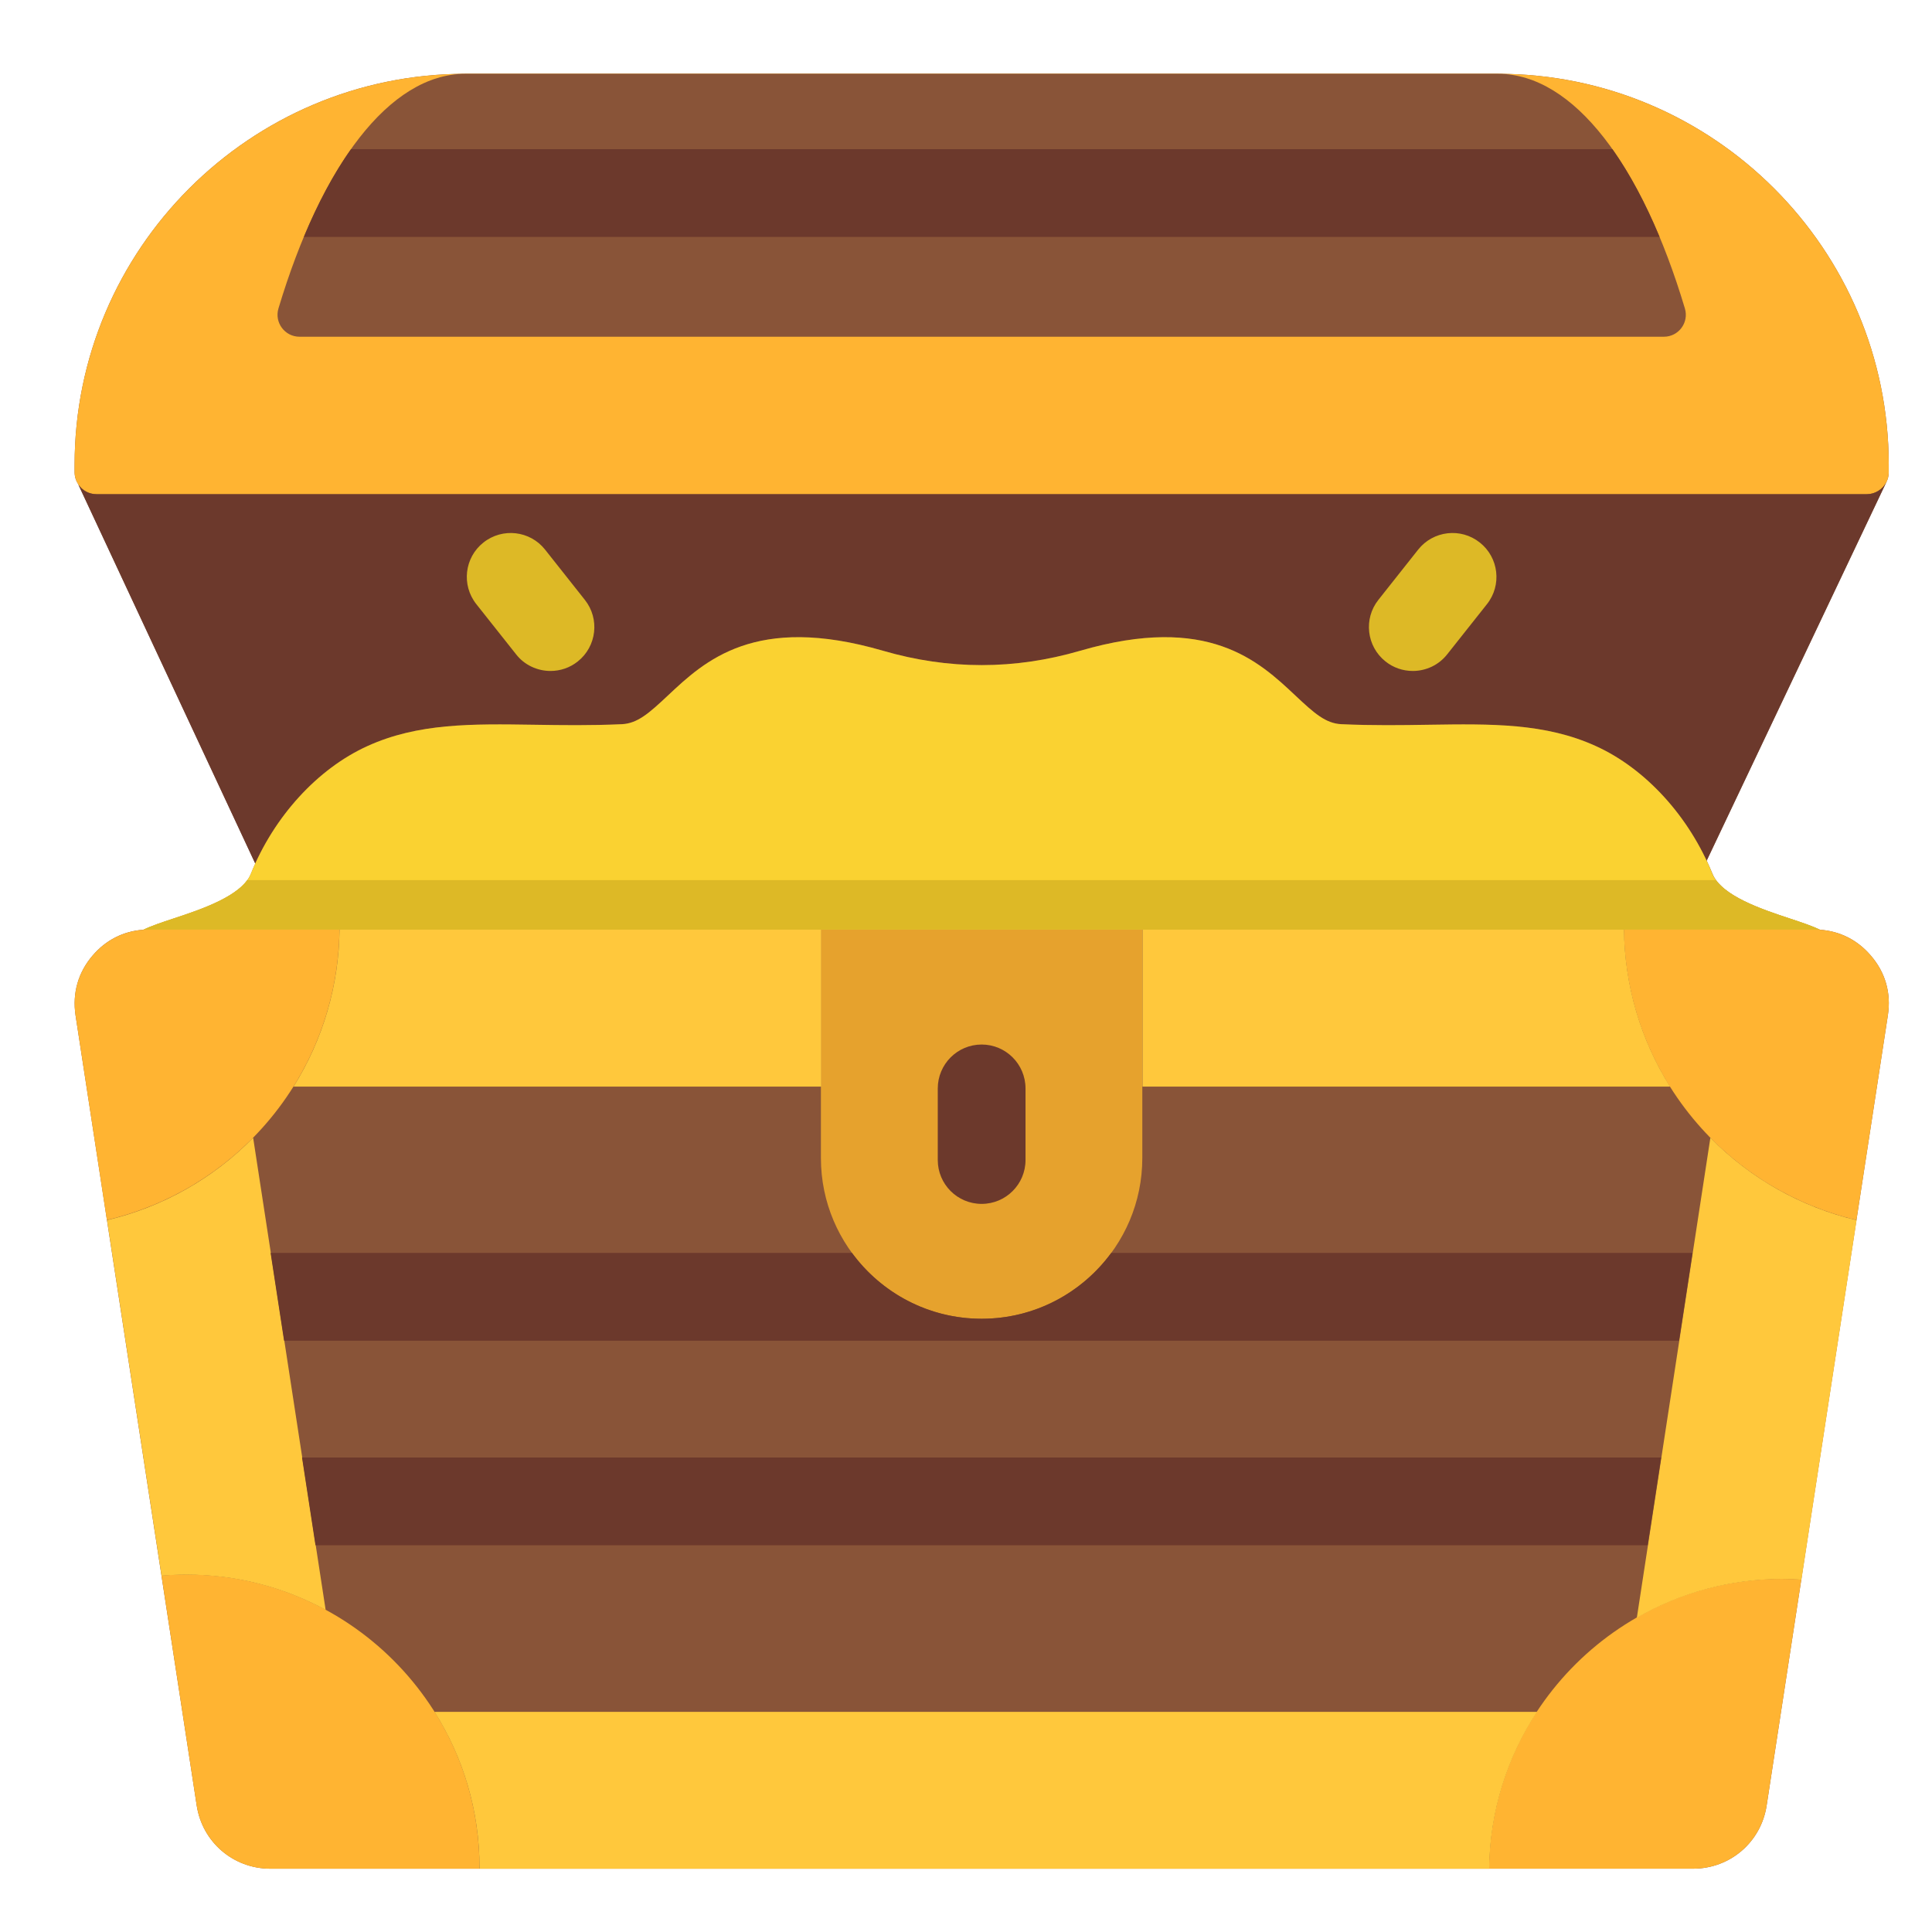<svg width="31" height="31" viewBox="0 0 31 31" fill="none" xmlns="http://www.w3.org/2000/svg">
<g clip-path="url(#clip0_211_15478)">
<path d="M30.017 15.331C29.804 15.083 29.524 14.941 29.203 14.918C29.074 14.856 28.911 14.802 28.715 14.737C28.279 14.593 27.621 14.375 27.478 14.021C27.449 13.95 27.418 13.88 27.385 13.81L30.272 7.728L30.272 7.728C30.294 7.682 30.306 7.631 30.306 7.577V7.457C30.306 3.998 27.492 1.184 24.033 1.184H7.471C4.011 1.184 1.197 3.998 1.197 7.457V7.577C1.197 7.65 1.22 7.718 1.258 7.774L4.097 13.855C4.072 13.91 4.048 13.965 4.026 14.021C3.883 14.375 3.224 14.593 2.789 14.737C2.592 14.802 2.43 14.856 2.3 14.918C1.98 14.941 1.7 15.082 1.487 15.331C1.254 15.602 1.159 15.934 1.212 16.291L3.156 28.969C3.246 29.557 3.743 29.984 4.339 29.984H27.167C27.761 29.984 28.258 29.557 28.347 28.969L30.292 16.291C30.347 15.934 30.252 15.602 30.017 15.331L30.017 15.331Z" fill="#895438"/>
<path d="M24.033 1.184H7.471C4.011 1.184 1.197 3.998 1.197 7.457V7.577C1.197 7.67 1.234 7.76 1.3 7.826C1.366 7.892 1.456 7.929 1.549 7.929H29.954C30.047 7.929 30.137 7.892 30.203 7.826C30.269 7.76 30.306 7.67 30.306 7.577V7.457C30.306 3.998 27.492 1.184 24.033 1.184H24.033Z" fill="#FFB432"/>
<path d="M24.033 1.184H7.47C6.245 1.184 5.153 2.668 4.468 4.949C4.4 5.175 4.57 5.403 4.806 5.403H26.698C26.934 5.403 27.103 5.176 27.035 4.949C26.352 2.668 25.258 1.184 24.033 1.184Z" fill="#895438"/>
<path d="M29.952 7.93H1.548C1.49 7.93 1.433 7.916 1.382 7.889C1.332 7.861 1.288 7.822 1.256 7.775L4.095 13.856C4.48 13.011 5.142 12.314 5.893 11.972C6.707 11.601 7.572 11.615 8.573 11.63C9.016 11.636 9.474 11.643 9.979 11.62C10.228 11.608 10.412 11.447 10.715 11.162C11.306 10.606 12.115 9.845 14.165 10.441C15.222 10.75 16.279 10.75 17.334 10.441C19.386 9.845 20.195 10.606 20.786 11.162C21.089 11.447 21.272 11.608 21.521 11.62C22.027 11.643 22.485 11.636 22.928 11.63C23.93 11.615 24.794 11.601 25.607 11.972C26.344 12.307 26.995 12.985 27.383 13.811L30.27 7.729L30.27 7.728C30.242 7.789 30.197 7.839 30.14 7.875C30.084 7.911 30.019 7.93 29.952 7.93L29.952 7.93Z" fill="#6C392C"/>
<path d="M13.172 14.915V18.582C13.172 20.004 14.329 21.161 15.751 21.161C17.172 21.161 18.329 20.004 18.329 18.582V14.915H13.172Z" fill="#E6A22D"/>
<path d="M4.875 3.802H26.629C26.402 3.257 26.148 2.783 25.872 2.393H5.632C5.356 2.783 5.102 3.257 4.875 3.802Z" fill="#6C392C"/>
<path d="M29.788 19.576C28.797 19.342 27.905 18.803 27.238 18.033C26.487 17.167 26.069 16.061 26.057 14.915H29.11C29.469 14.915 29.783 15.059 30.017 15.331C30.252 15.602 30.347 15.935 30.292 16.292L29.788 19.576ZM28.593 25.334C26.018 25.334 23.921 27.416 23.893 29.984H27.167C27.761 29.984 28.258 29.557 28.347 28.969L28.903 25.345C28.8 25.338 28.697 25.335 28.593 25.334H28.593ZM4.266 18.033C5.017 17.167 5.434 16.061 5.447 14.915H2.394C2.034 14.915 1.721 15.059 1.487 15.331C1.254 15.602 1.159 15.934 1.212 16.291L1.715 19.576C2.707 19.342 3.599 18.803 4.266 18.033V18.033ZM7.693 29.965C7.693 27.373 5.584 25.264 2.991 25.264C2.856 25.264 2.722 25.27 2.591 25.281L3.156 28.969C3.246 29.558 3.743 29.985 4.339 29.985H7.697L7.693 29.965L7.693 29.965Z" fill="#FFB432"/>
<path d="M8.833 10.766C8.727 10.766 8.622 10.742 8.526 10.696C8.43 10.65 8.346 10.583 8.281 10.499L7.643 9.694C7.401 9.389 7.452 8.946 7.757 8.705C8.062 8.463 8.505 8.514 8.746 8.819L9.384 9.625C9.626 9.929 9.575 10.372 9.27 10.614C9.146 10.713 8.992 10.766 8.833 10.766ZM22.669 10.766C22.51 10.766 22.356 10.713 22.232 10.614C21.927 10.372 21.876 9.929 22.117 9.625L22.755 8.819C22.997 8.514 23.44 8.463 23.744 8.705C24.049 8.946 24.101 9.389 23.859 9.694L23.221 10.499C23.155 10.583 23.071 10.65 22.976 10.696C22.88 10.742 22.775 10.766 22.669 10.766Z" fill="#DDB926"/>
<path d="M15.751 19.317C15.362 19.317 15.047 19.002 15.047 18.613V17.465C15.047 17.076 15.362 16.76 15.751 16.76C16.14 16.76 16.455 17.076 16.455 17.465V18.613C16.455 19.002 16.14 19.317 15.751 19.317Z" fill="#6C392C"/>
<path d="M6.972 27.468C7.429 28.192 7.694 29.049 7.694 29.967L7.698 29.986H23.895C23.905 29.058 24.186 28.194 24.662 27.468H6.972ZM28.595 25.336C28.699 25.336 28.802 25.34 28.905 25.347L29.79 19.578C28.901 19.369 28.087 18.91 27.444 18.256L26.264 25.958C26.973 25.55 27.777 25.336 28.595 25.336ZM2.592 25.283C2.725 25.272 2.859 25.266 2.993 25.266C3.8 25.266 4.561 25.471 5.225 25.831L4.062 18.257L4.061 18.257C3.419 18.911 2.605 19.369 1.717 19.578L2.592 25.283ZM18.332 17.435H26.797C26.323 16.68 26.068 15.808 26.058 14.917H18.332V17.435ZM13.176 14.917H5.448C5.438 15.808 5.183 16.68 4.71 17.435H13.176L13.176 14.917Z" fill="#FFC83C"/>
<path d="M5.062 24.794H26.438L26.654 23.386H4.846L5.062 24.794ZM17.83 20.104C17.36 20.744 16.603 21.16 15.75 21.16C14.897 21.16 14.14 20.744 13.671 20.104H4.342L4.558 21.512H26.941L27.157 20.104H17.829H17.83Z" fill="#6C392C"/>
<path d="M2.393 14.915H29.108C29.14 14.915 29.171 14.917 29.202 14.919C29.073 14.856 28.91 14.802 28.714 14.737C28.278 14.593 27.62 14.376 27.477 14.022C27.105 13.101 26.406 12.335 25.608 11.972C24.795 11.601 23.93 11.614 22.929 11.629C22.486 11.636 22.027 11.643 21.522 11.62C21.273 11.608 21.089 11.447 20.787 11.162C20.195 10.606 19.386 9.845 17.335 10.441C16.279 10.749 15.223 10.749 14.166 10.441C12.116 9.845 11.306 10.606 10.716 11.161C10.412 11.446 10.229 11.608 9.979 11.62C9.474 11.643 9.016 11.636 8.573 11.629C7.572 11.614 6.708 11.601 5.894 11.972C5.094 12.336 4.395 13.102 4.024 14.021C3.881 14.376 3.223 14.593 2.787 14.737C2.591 14.802 2.428 14.856 2.299 14.919C2.33 14.916 2.361 14.915 2.393 14.915L2.393 14.915Z" fill="#FAD231"/>
<path d="M2.787 14.737C2.591 14.802 2.428 14.856 2.299 14.919C2.33 14.916 2.361 14.915 2.393 14.915H29.108C29.14 14.915 29.171 14.916 29.202 14.919C29.073 14.856 28.91 14.802 28.714 14.737C28.321 14.607 27.749 14.418 27.535 14.122H3.966C3.752 14.418 3.18 14.607 2.787 14.737Z" fill="#DDB926"/>
</g>
<defs>
<clipPath id="clip0_211_15478">
<rect width="30.049" height="30.049" fill="white" transform="translate(0.73 0.56)"/>
</clipPath>
</defs>
</svg>
